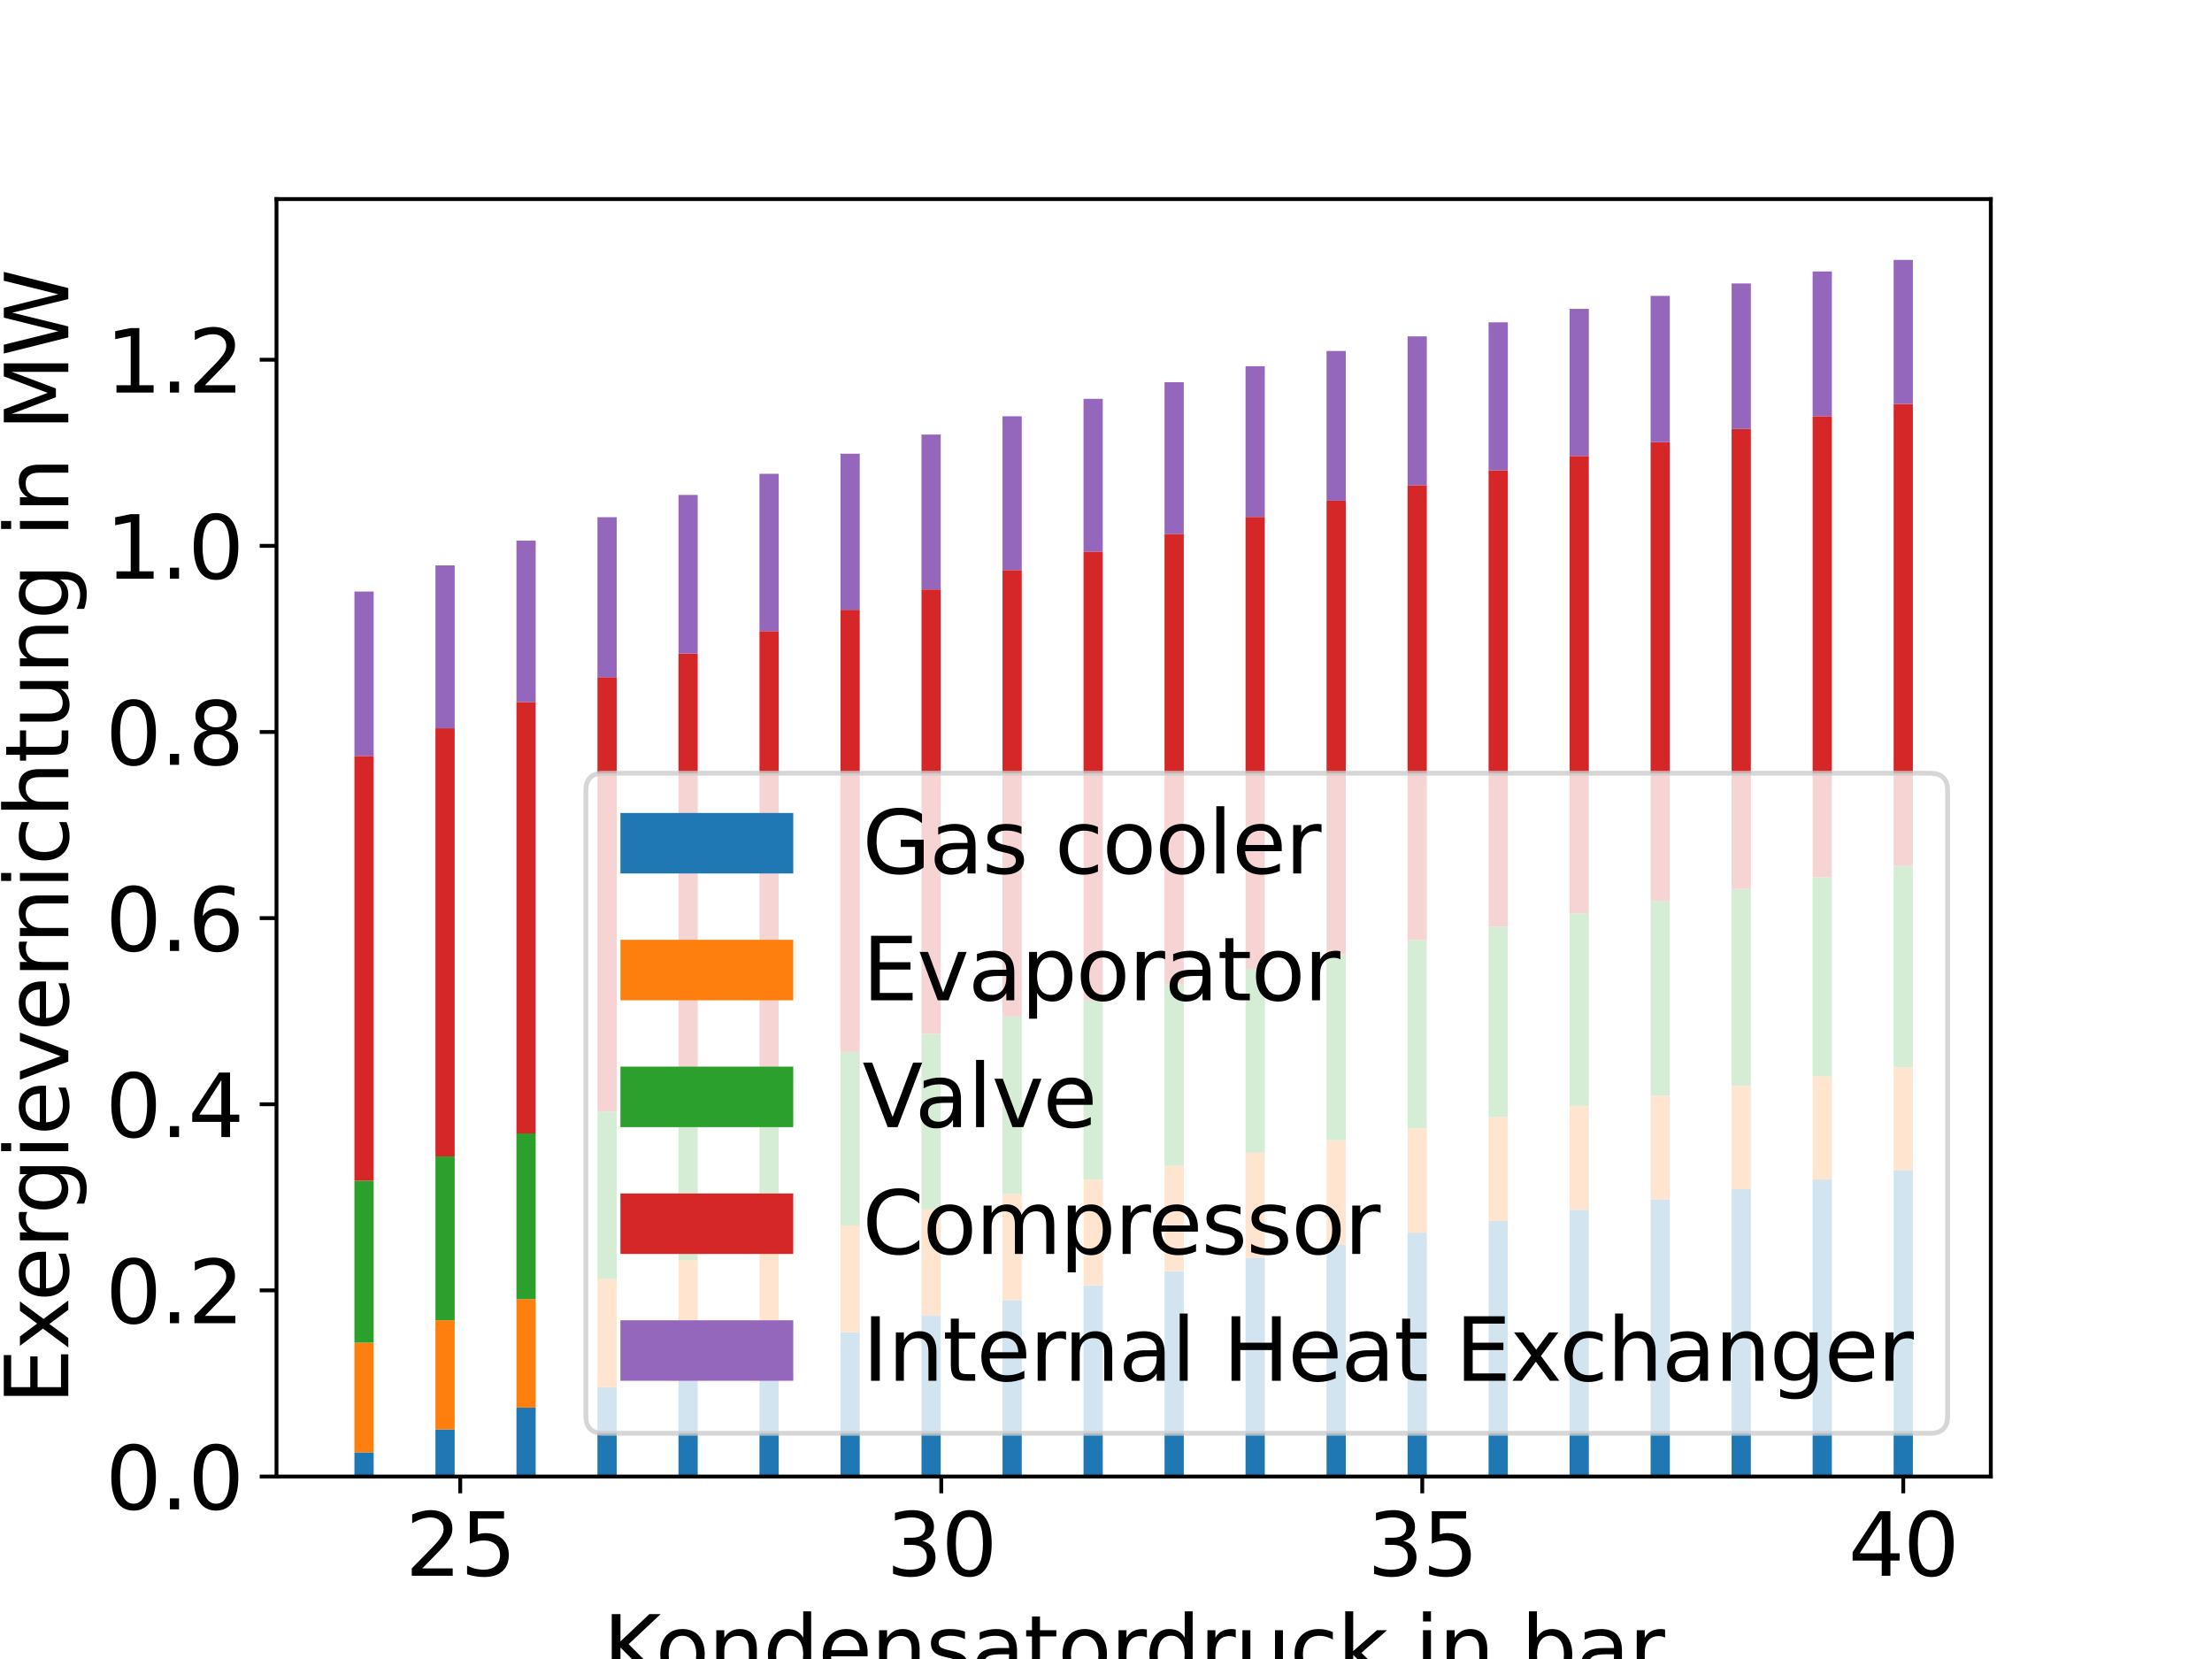 <?xml version="1.0" encoding="utf-8" standalone="no"?>
<!DOCTYPE svg PUBLIC "-//W3C//DTD SVG 1.1//EN"
  "http://www.w3.org/Graphics/SVG/1.1/DTD/svg11.dtd">
<svg xmlns:xlink="http://www.w3.org/1999/xlink" width="460.8pt" height="345.6pt" viewBox="0 0 460.8 345.6" xmlns="http://www.w3.org/2000/svg" version="1.1">
 <defs>
  <style type="text/css">*{stroke-linejoin: round; stroke-linecap: butt}</style>
 </defs>
 <g id="figure_1">
  <g id="patch_1">
   <path d="M 0 345.6 
L 460.8 345.6 
L 460.8 0 
L 0 0 
z
" style="fill: #ffffff"/>
  </g>
  <g id="axes_1">
   <g id="patch_2">
    <path d="M 57.6 307.584 
L 414.72 307.584 
L 414.72 41.472 
L 57.6 41.472 
z
" style="fill: #ffffff"/>
   </g>
   <g id="patch_3">
    <path d="M 73.833 307.584 
L 77.841 307.584 
L 77.841 302.553 
L 73.833 302.553 
z
" clip-path="url(#p10c9a3b87d)" style="fill: #1f77b4"/>
   </g>
   <g id="patch_4">
    <path d="M 90.709 307.584 
L 94.717 307.584 
L 94.717 297.763 
L 90.709 297.763 
z
" clip-path="url(#p10c9a3b87d)" style="fill: #1f77b4"/>
   </g>
   <g id="patch_5">
    <path d="M 107.585 307.584 
L 111.593 307.584 
L 111.593 293.248 
L 107.585 293.248 
z
" clip-path="url(#p10c9a3b87d)" style="fill: #1f77b4"/>
   </g>
   <g id="patch_6">
    <path d="M 124.461 307.584 
L 128.469 307.584 
L 128.469 288.985 
L 124.461 288.985 
z
" clip-path="url(#p10c9a3b87d)" style="fill: #1f77b4"/>
   </g>
   <g id="patch_7">
    <path d="M 141.337 307.584 
L 145.345 307.584 
L 145.345 284.954 
L 141.337 284.954 
z
" clip-path="url(#p10c9a3b87d)" style="fill: #1f77b4"/>
   </g>
   <g id="patch_8">
    <path d="M 158.213 307.584 
L 162.221 307.584 
L 162.221 281.14 
L 158.213 281.14 
z
" clip-path="url(#p10c9a3b87d)" style="fill: #1f77b4"/>
   </g>
   <g id="patch_9">
    <path d="M 175.09 307.584 
L 179.098 307.584 
L 179.098 277.526 
L 175.09 277.526 
z
" clip-path="url(#p10c9a3b87d)" style="fill: #1f77b4"/>
   </g>
   <g id="patch_10">
    <path d="M 191.966 307.584 
L 195.974 307.584 
L 195.974 274.097 
L 191.966 274.097 
z
" clip-path="url(#p10c9a3b87d)" style="fill: #1f77b4"/>
   </g>
   <g id="patch_11">
    <path d="M 208.842 307.584 
L 212.85 307.584 
L 212.85 270.841 
L 208.842 270.841 
z
" clip-path="url(#p10c9a3b87d)" style="fill: #1f77b4"/>
   </g>
   <g id="patch_12">
    <path d="M 225.718 307.584 
L 229.726 307.584 
L 229.726 267.747 
L 225.718 267.747 
z
" clip-path="url(#p10c9a3b87d)" style="fill: #1f77b4"/>
   </g>
   <g id="patch_13">
    <path d="M 242.594 307.584 
L 246.602 307.584 
L 246.602 264.804 
L 242.594 264.804 
z
" clip-path="url(#p10c9a3b87d)" style="fill: #1f77b4"/>
   </g>
   <g id="patch_14">
    <path d="M 259.47 307.584 
L 263.478 307.584 
L 263.478 262.002 
L 259.47 262.002 
z
" clip-path="url(#p10c9a3b87d)" style="fill: #1f77b4"/>
   </g>
   <g id="patch_15">
    <path d="M 276.346 307.584 
L 280.354 307.584 
L 280.354 259.333 
L 276.346 259.333 
z
" clip-path="url(#p10c9a3b87d)" style="fill: #1f77b4"/>
   </g>
   <g id="patch_16">
    <path d="M 293.222 307.584 
L 297.23 307.584 
L 297.23 256.788 
L 293.222 256.788 
z
" clip-path="url(#p10c9a3b87d)" style="fill: #1f77b4"/>
   </g>
   <g id="patch_17">
    <path d="M 310.099 307.584 
L 314.107 307.584 
L 314.107 254.359 
L 310.099 254.359 
z
" clip-path="url(#p10c9a3b87d)" style="fill: #1f77b4"/>
   </g>
   <g id="patch_18">
    <path d="M 326.975 307.584 
L 330.983 307.584 
L 330.983 252.041 
L 326.975 252.041 
z
" clip-path="url(#p10c9a3b87d)" style="fill: #1f77b4"/>
   </g>
   <g id="patch_19">
    <path d="M 343.851 307.584 
L 347.859 307.584 
L 347.859 249.826 
L 343.851 249.826 
z
" clip-path="url(#p10c9a3b87d)" style="fill: #1f77b4"/>
   </g>
   <g id="patch_20">
    <path d="M 360.727 307.584 
L 364.735 307.584 
L 364.735 247.71 
L 360.727 247.71 
z
" clip-path="url(#p10c9a3b87d)" style="fill: #1f77b4"/>
   </g>
   <g id="patch_21">
    <path d="M 377.603 307.584 
L 381.611 307.584 
L 381.611 245.685 
L 377.603 245.685 
z
" clip-path="url(#p10c9a3b87d)" style="fill: #1f77b4"/>
   </g>
   <g id="patch_22">
    <path d="M 394.479 307.584 
L 398.487 307.584 
L 398.487 243.748 
L 394.479 243.748 
z
" clip-path="url(#p10c9a3b87d)" style="fill: #1f77b4"/>
   </g>
   <g id="patch_23">
    <path d="M 73.833 302.553 
L 77.841 302.553 
L 77.841 279.708 
L 73.833 279.708 
z
" clip-path="url(#p10c9a3b87d)" style="fill: #ff7f0e"/>
   </g>
   <g id="patch_24">
    <path d="M 90.709 297.763 
L 94.717 297.763 
L 94.717 275.032 
L 90.709 275.032 
z
" clip-path="url(#p10c9a3b87d)" style="fill: #ff7f0e"/>
   </g>
   <g id="patch_25">
    <path d="M 107.585 293.248 
L 111.593 293.248 
L 111.593 270.624 
L 107.585 270.624 
z
" clip-path="url(#p10c9a3b87d)" style="fill: #ff7f0e"/>
   </g>
   <g id="patch_26">
    <path d="M 124.461 288.985 
L 128.469 288.985 
L 128.469 266.463 
L 124.461 266.463 
z
" clip-path="url(#p10c9a3b87d)" style="fill: #ff7f0e"/>
   </g>
   <g id="patch_27">
    <path d="M 141.337 284.954 
L 145.345 284.954 
L 145.345 262.53 
L 141.337 262.53 
z
" clip-path="url(#p10c9a3b87d)" style="fill: #ff7f0e"/>
   </g>
   <g id="patch_28">
    <path d="M 158.213 281.14 
L 162.221 281.14 
L 162.221 258.808 
L 158.213 258.808 
z
" clip-path="url(#p10c9a3b87d)" style="fill: #ff7f0e"/>
   </g>
   <g id="patch_29">
    <path d="M 175.09 277.526 
L 179.098 277.526 
L 179.098 255.281 
L 175.09 255.281 
z
" clip-path="url(#p10c9a3b87d)" style="fill: #ff7f0e"/>
   </g>
   <g id="patch_30">
    <path d="M 191.966 274.097 
L 195.974 274.097 
L 195.974 251.936 
L 191.966 251.936 
z
" clip-path="url(#p10c9a3b87d)" style="fill: #ff7f0e"/>
   </g>
   <g id="patch_31">
    <path d="M 208.842 270.841 
L 212.85 270.841 
L 212.85 248.76 
L 208.842 248.76 
z
" clip-path="url(#p10c9a3b87d)" style="fill: #ff7f0e"/>
   </g>
   <g id="patch_32">
    <path d="M 225.718 267.747 
L 229.726 267.747 
L 229.726 245.742 
L 225.718 245.742 
z
" clip-path="url(#p10c9a3b87d)" style="fill: #ff7f0e"/>
   </g>
   <g id="patch_33">
    <path d="M 242.594 264.804 
L 246.602 264.804 
L 246.602 242.871 
L 242.594 242.871 
z
" clip-path="url(#p10c9a3b87d)" style="fill: #ff7f0e"/>
   </g>
   <g id="patch_34">
    <path d="M 259.47 262.002 
L 263.478 262.002 
L 263.478 240.139 
L 259.47 240.139 
z
" clip-path="url(#p10c9a3b87d)" style="fill: #ff7f0e"/>
   </g>
   <g id="patch_35">
    <path d="M 276.346 259.333 
L 280.354 259.333 
L 280.354 237.536 
L 276.346 237.536 
z
" clip-path="url(#p10c9a3b87d)" style="fill: #ff7f0e"/>
   </g>
   <g id="patch_36">
    <path d="M 293.222 256.788 
L 297.23 256.788 
L 297.23 235.055 
L 293.222 235.055 
z
" clip-path="url(#p10c9a3b87d)" style="fill: #ff7f0e"/>
   </g>
   <g id="patch_37">
    <path d="M 310.099 254.359 
L 314.107 254.359 
L 314.107 232.688 
L 310.099 232.688 
z
" clip-path="url(#p10c9a3b87d)" style="fill: #ff7f0e"/>
   </g>
   <g id="patch_38">
    <path d="M 326.975 252.041 
L 330.983 252.041 
L 330.983 230.428 
L 326.975 230.428 
z
" clip-path="url(#p10c9a3b87d)" style="fill: #ff7f0e"/>
   </g>
   <g id="patch_39">
    <path d="M 343.851 249.826 
L 347.859 249.826 
L 347.859 228.27 
L 343.851 228.27 
z
" clip-path="url(#p10c9a3b87d)" style="fill: #ff7f0e"/>
   </g>
   <g id="patch_40">
    <path d="M 360.727 247.71 
L 364.735 247.71 
L 364.735 226.207 
L 360.727 226.207 
z
" clip-path="url(#p10c9a3b87d)" style="fill: #ff7f0e"/>
   </g>
   <g id="patch_41">
    <path d="M 377.603 245.685 
L 381.611 245.685 
L 381.611 224.235 
L 377.603 224.235 
z
" clip-path="url(#p10c9a3b87d)" style="fill: #ff7f0e"/>
   </g>
   <g id="patch_42">
    <path d="M 394.479 243.748 
L 398.487 243.748 
L 398.487 222.348 
L 394.479 222.348 
z
" clip-path="url(#p10c9a3b87d)" style="fill: #ff7f0e"/>
   </g>
   <g id="patch_43">
    <path d="M 73.833 279.708 
L 77.841 279.708 
L 77.841 245.972 
L 73.833 245.972 
z
" clip-path="url(#p10c9a3b87d)" style="fill: #2ca02c"/>
   </g>
   <g id="patch_44">
    <path d="M 90.709 275.032 
L 94.717 275.032 
L 94.717 240.915 
L 90.709 240.915 
z
" clip-path="url(#p10c9a3b87d)" style="fill: #2ca02c"/>
   </g>
   <g id="patch_45">
    <path d="M 107.585 270.624 
L 111.593 270.624 
L 111.593 236.117 
L 107.585 236.117 
z
" clip-path="url(#p10c9a3b87d)" style="fill: #2ca02c"/>
   </g>
   <g id="patch_46">
    <path d="M 124.461 266.463 
L 128.469 266.463 
L 128.469 231.558 
L 124.461 231.558 
z
" clip-path="url(#p10c9a3b87d)" style="fill: #2ca02c"/>
   </g>
   <g id="patch_47">
    <path d="M 141.337 262.53 
L 145.345 262.53 
L 145.345 227.219 
L 141.337 227.219 
z
" clip-path="url(#p10c9a3b87d)" style="fill: #2ca02c"/>
   </g>
   <g id="patch_48">
    <path d="M 158.213 258.808 
L 162.221 258.808 
L 162.221 223.085 
L 158.213 223.085 
z
" clip-path="url(#p10c9a3b87d)" style="fill: #2ca02c"/>
   </g>
   <g id="patch_49">
    <path d="M 175.09 255.281 
L 179.098 255.281 
L 179.098 219.139 
L 175.09 219.139 
z
" clip-path="url(#p10c9a3b87d)" style="fill: #2ca02c"/>
   </g>
   <g id="patch_50">
    <path d="M 191.966 251.936 
L 195.974 251.936 
L 195.974 215.37 
L 191.966 215.37 
z
" clip-path="url(#p10c9a3b87d)" style="fill: #2ca02c"/>
   </g>
   <g id="patch_51">
    <path d="M 208.842 248.76 
L 212.85 248.76 
L 212.85 211.764 
L 208.842 211.764 
z
" clip-path="url(#p10c9a3b87d)" style="fill: #2ca02c"/>
   </g>
   <g id="patch_52">
    <path d="M 225.718 245.742 
L 229.726 245.742 
L 229.726 208.312 
L 225.718 208.312 
z
" clip-path="url(#p10c9a3b87d)" style="fill: #2ca02c"/>
   </g>
   <g id="patch_53">
    <path d="M 242.594 242.871 
L 246.602 242.871 
L 246.602 205.002 
L 242.594 205.002 
z
" clip-path="url(#p10c9a3b87d)" style="fill: #2ca02c"/>
   </g>
   <g id="patch_54">
    <path d="M 259.47 240.139 
L 263.478 240.139 
L 263.478 201.827 
L 259.47 201.827 
z
" clip-path="url(#p10c9a3b87d)" style="fill: #2ca02c"/>
   </g>
   <g id="patch_55">
    <path d="M 276.346 237.536 
L 280.354 237.536 
L 280.354 198.777 
L 276.346 198.777 
z
" clip-path="url(#p10c9a3b87d)" style="fill: #2ca02c"/>
   </g>
   <g id="patch_56">
    <path d="M 293.222 235.055 
L 297.23 235.055 
L 297.23 195.844 
L 293.222 195.844 
z
" clip-path="url(#p10c9a3b87d)" style="fill: #2ca02c"/>
   </g>
   <g id="patch_57">
    <path d="M 310.099 232.688 
L 314.107 232.688 
L 314.107 193.023 
L 310.099 193.023 
z
" clip-path="url(#p10c9a3b87d)" style="fill: #2ca02c"/>
   </g>
   <g id="patch_58">
    <path d="M 326.975 230.428 
L 330.983 230.428 
L 330.983 190.306 
L 326.975 190.306 
z
" clip-path="url(#p10c9a3b87d)" style="fill: #2ca02c"/>
   </g>
   <g id="patch_59">
    <path d="M 343.851 228.27 
L 347.859 228.27 
L 347.859 187.687 
L 343.851 187.687 
z
" clip-path="url(#p10c9a3b87d)" style="fill: #2ca02c"/>
   </g>
   <g id="patch_60">
    <path d="M 360.727 226.207 
L 364.735 226.207 
L 364.735 185.161 
L 360.727 185.161 
z
" clip-path="url(#p10c9a3b87d)" style="fill: #2ca02c"/>
   </g>
   <g id="patch_61">
    <path d="M 377.603 224.235 
L 381.611 224.235 
L 381.611 182.723 
L 377.603 182.723 
z
" clip-path="url(#p10c9a3b87d)" style="fill: #2ca02c"/>
   </g>
   <g id="patch_62">
    <path d="M 394.479 222.348 
L 398.487 222.348 
L 398.487 180.367 
L 394.479 180.367 
z
" clip-path="url(#p10c9a3b87d)" style="fill: #2ca02c"/>
   </g>
   <g id="patch_63">
    <path d="M 73.833 245.972 
L 77.841 245.972 
L 77.841 157.486 
L 73.833 157.486 
z
" clip-path="url(#p10c9a3b87d)" style="fill: #d62728"/>
   </g>
   <g id="patch_64">
    <path d="M 90.709 240.915 
L 94.717 240.915 
L 94.717 151.708 
L 90.709 151.708 
z
" clip-path="url(#p10c9a3b87d)" style="fill: #d62728"/>
   </g>
   <g id="patch_65">
    <path d="M 107.585 236.117 
L 111.593 236.117 
L 111.593 146.241 
L 107.585 146.241 
z
" clip-path="url(#p10c9a3b87d)" style="fill: #d62728"/>
   </g>
   <g id="patch_66">
    <path d="M 124.461 231.558 
L 128.469 231.558 
L 128.469 141.061 
L 124.461 141.061 
z
" clip-path="url(#p10c9a3b87d)" style="fill: #d62728"/>
   </g>
   <g id="patch_67">
    <path d="M 141.337 227.219 
L 145.345 227.219 
L 145.345 136.145 
L 141.337 136.145 
z
" clip-path="url(#p10c9a3b87d)" style="fill: #d62728"/>
   </g>
   <g id="patch_68">
    <path d="M 158.213 223.085 
L 162.221 223.085 
L 162.221 131.474 
L 158.213 131.474 
z
" clip-path="url(#p10c9a3b87d)" style="fill: #d62728"/>
   </g>
   <g id="patch_69">
    <path d="M 175.09 219.139 
L 179.098 219.139 
L 179.098 127.03 
L 175.09 127.03 
z
" clip-path="url(#p10c9a3b87d)" style="fill: #d62728"/>
   </g>
   <g id="patch_70">
    <path d="M 191.966 215.37 
L 195.974 215.37 
L 195.974 122.796 
L 191.966 122.796 
z
" clip-path="url(#p10c9a3b87d)" style="fill: #d62728"/>
   </g>
   <g id="patch_71">
    <path d="M 208.842 211.764 
L 212.85 211.764 
L 212.85 118.758 
L 208.842 118.758 
z
" clip-path="url(#p10c9a3b87d)" style="fill: #d62728"/>
   </g>
   <g id="patch_72">
    <path d="M 225.718 208.312 
L 229.726 208.312 
L 229.726 114.902 
L 225.718 114.902 
z
" clip-path="url(#p10c9a3b87d)" style="fill: #d62728"/>
   </g>
   <g id="patch_73">
    <path d="M 242.594 205.002 
L 246.602 205.002 
L 246.602 111.216 
L 242.594 111.216 
z
" clip-path="url(#p10c9a3b87d)" style="fill: #d62728"/>
   </g>
   <g id="patch_74">
    <path d="M 259.47 201.827 
L 263.478 201.827 
L 263.478 107.69 
L 259.47 107.69 
z
" clip-path="url(#p10c9a3b87d)" style="fill: #d62728"/>
   </g>
   <g id="patch_75">
    <path d="M 276.346 198.777 
L 280.354 198.777 
L 280.354 104.313 
L 276.346 104.313 
z
" clip-path="url(#p10c9a3b87d)" style="fill: #d62728"/>
   </g>
   <g id="patch_76">
    <path d="M 293.222 195.844 
L 297.23 195.844 
L 297.23 101.076 
L 293.222 101.076 
z
" clip-path="url(#p10c9a3b87d)" style="fill: #d62728"/>
   </g>
   <g id="patch_77">
    <path d="M 310.099 193.023 
L 314.107 193.023 
L 314.107 97.97 
L 310.099 97.97 
z
" clip-path="url(#p10c9a3b87d)" style="fill: #d62728"/>
   </g>
   <g id="patch_78">
    <path d="M 326.975 190.306 
L 330.983 190.306 
L 330.983 94.987 
L 326.975 94.987 
z
" clip-path="url(#p10c9a3b87d)" style="fill: #d62728"/>
   </g>
   <g id="patch_79">
    <path d="M 343.851 187.687 
L 347.859 187.687 
L 347.859 92.12 
L 343.851 92.12 
z
" clip-path="url(#p10c9a3b87d)" style="fill: #d62728"/>
   </g>
   <g id="patch_80">
    <path d="M 360.727 185.161 
L 364.735 185.161 
L 364.735 89.362 
L 360.727 89.362 
z
" clip-path="url(#p10c9a3b87d)" style="fill: #d62728"/>
   </g>
   <g id="patch_81">
    <path d="M 377.603 182.723 
L 381.611 182.723 
L 381.611 86.706 
L 377.603 86.706 
z
" clip-path="url(#p10c9a3b87d)" style="fill: #d62728"/>
   </g>
   <g id="patch_82">
    <path d="M 394.479 180.367 
L 398.487 180.367 
L 398.487 84.148 
L 394.479 84.148 
z
" clip-path="url(#p10c9a3b87d)" style="fill: #d62728"/>
   </g>
   <g id="patch_83">
    <path d="M 73.833 157.486 
L 77.841 157.486 
L 77.841 123.23 
L 73.833 123.23 
z
" clip-path="url(#p10c9a3b87d)" style="fill: #9467bd"/>
   </g>
   <g id="patch_84">
    <path d="M 90.709 151.708 
L 94.717 151.708 
L 94.717 117.78 
L 90.709 117.78 
z
" clip-path="url(#p10c9a3b87d)" style="fill: #9467bd"/>
   </g>
   <g id="patch_85">
    <path d="M 107.585 146.241 
L 111.593 146.241 
L 111.593 112.625 
L 107.585 112.625 
z
" clip-path="url(#p10c9a3b87d)" style="fill: #9467bd"/>
   </g>
   <g id="patch_86">
    <path d="M 124.461 141.061 
L 128.469 141.061 
L 128.469 107.741 
L 124.461 107.741 
z
" clip-path="url(#p10c9a3b87d)" style="fill: #9467bd"/>
   </g>
   <g id="patch_87">
    <path d="M 141.337 136.145 
L 145.345 136.145 
L 145.345 103.107 
L 141.337 103.107 
z
" clip-path="url(#p10c9a3b87d)" style="fill: #9467bd"/>
   </g>
   <g id="patch_88">
    <path d="M 158.213 131.474 
L 162.221 131.474 
L 162.221 98.704 
L 158.213 98.704 
z
" clip-path="url(#p10c9a3b87d)" style="fill: #9467bd"/>
   </g>
   <g id="patch_89">
    <path d="M 175.09 127.03 
L 179.098 127.03 
L 179.098 94.515 
L 175.09 94.515 
z
" clip-path="url(#p10c9a3b87d)" style="fill: #9467bd"/>
   </g>
   <g id="patch_90">
    <path d="M 191.966 122.796 
L 195.974 122.796 
L 195.974 90.526 
L 191.966 90.526 
z
" clip-path="url(#p10c9a3b87d)" style="fill: #9467bd"/>
   </g>
   <g id="patch_91">
    <path d="M 208.842 118.758 
L 212.85 118.758 
L 212.85 86.721 
L 208.842 86.721 
z
" clip-path="url(#p10c9a3b87d)" style="fill: #9467bd"/>
   </g>
   <g id="patch_92">
    <path d="M 225.718 114.902 
L 229.726 114.902 
L 229.726 83.089 
L 225.718 83.089 
z
" clip-path="url(#p10c9a3b87d)" style="fill: #9467bd"/>
   </g>
   <g id="patch_93">
    <path d="M 242.594 111.216 
L 246.602 111.216 
L 246.602 79.617 
L 242.594 79.617 
z
" clip-path="url(#p10c9a3b87d)" style="fill: #9467bd"/>
   </g>
   <g id="patch_94">
    <path d="M 259.47 107.69 
L 263.478 107.69 
L 263.478 76.297 
L 259.47 76.297 
z
" clip-path="url(#p10c9a3b87d)" style="fill: #9467bd"/>
   </g>
   <g id="patch_95">
    <path d="M 276.346 104.313 
L 280.354 104.313 
L 280.354 73.117 
L 276.346 73.117 
z
" clip-path="url(#p10c9a3b87d)" style="fill: #9467bd"/>
   </g>
   <g id="patch_96">
    <path d="M 293.222 101.076 
L 297.23 101.076 
L 297.23 70.069 
L 293.222 70.069 
z
" clip-path="url(#p10c9a3b87d)" style="fill: #9467bd"/>
   </g>
   <g id="patch_97">
    <path d="M 310.099 97.97 
L 314.107 97.97 
L 314.107 67.146 
L 310.099 67.146 
z
" clip-path="url(#p10c9a3b87d)" style="fill: #9467bd"/>
   </g>
   <g id="patch_98">
    <path d="M 326.975 94.987 
L 330.983 94.987 
L 330.983 64.339 
L 326.975 64.339 
z
" clip-path="url(#p10c9a3b87d)" style="fill: #9467bd"/>
   </g>
   <g id="patch_99">
    <path d="M 343.851 92.12 
L 347.859 92.12 
L 347.859 61.641 
L 343.851 61.641 
z
" clip-path="url(#p10c9a3b87d)" style="fill: #9467bd"/>
   </g>
   <g id="patch_100">
    <path d="M 360.727 89.362 
L 364.735 89.362 
L 364.735 59.047 
L 360.727 59.047 
z
" clip-path="url(#p10c9a3b87d)" style="fill: #9467bd"/>
   </g>
   <g id="patch_101">
    <path d="M 377.603 86.706 
L 381.611 86.706 
L 381.611 56.55 
L 377.603 56.55 
z
" clip-path="url(#p10c9a3b87d)" style="fill: #9467bd"/>
   </g>
   <g id="patch_102">
    <path d="M 394.479 84.148 
L 398.487 84.148 
L 398.487 54.144 
L 394.479 54.144 
z
" clip-path="url(#p10c9a3b87d)" style="fill: #9467bd"/>
   </g>
   <g id="matplotlib.axis_1">
    <g id="xtick_1">
     <g id="line2d_1">
      <defs>
       <path id="m67751f0590" d="M 0 0 
L 0 3.5 
" style="stroke: #000000; stroke-width: 0.8"/>
      </defs>
      <g>
       <use xlink:href="#m67751f0590" x="95.877" y="307.584" style="stroke: #000000; stroke-width: 0.8"/>
      </g>
     </g>
     <g id="text_1">
      <!-- 25 -->
      <g transform="translate(84.425 328.261) scale(0.18 -0.18)">
       <defs>
        <path id="DejaVuSans-32" d="M 1228 531 
L 3431 531 
L 3431 0 
L 469 0 
L 469 531 
Q 828 903 1448 1529 
Q 2069 2156 2228 2338 
Q 2531 2678 2651 2914 
Q 2772 3150 2772 3378 
Q 2772 3750 2511 3984 
Q 2250 4219 1831 4219 
Q 1534 4219 1204 4116 
Q 875 4013 500 3803 
L 500 4441 
Q 881 4594 1212 4672 
Q 1544 4750 1819 4750 
Q 2544 4750 2975 4387 
Q 3406 4025 3406 3419 
Q 3406 3131 3298 2873 
Q 3191 2616 2906 2266 
Q 2828 2175 2409 1742 
Q 1991 1309 1228 531 
z
" transform="scale(0.016)"/>
        <path id="DejaVuSans-35" d="M 691 4666 
L 3169 4666 
L 3169 4134 
L 1269 4134 
L 1269 2991 
Q 1406 3038 1543 3061 
Q 1681 3084 1819 3084 
Q 2600 3084 3056 2656 
Q 3513 2228 3513 1497 
Q 3513 744 3044 326 
Q 2575 -91 1722 -91 
Q 1428 -91 1123 -41 
Q 819 9 494 109 
L 494 744 
Q 775 591 1075 516 
Q 1375 441 1709 441 
Q 2250 441 2565 725 
Q 2881 1009 2881 1497 
Q 2881 1984 2565 2268 
Q 2250 2553 1709 2553 
Q 1456 2553 1204 2497 
Q 953 2441 691 2322 
L 691 4666 
z
" transform="scale(0.016)"/>
       </defs>
       <use xlink:href="#DejaVuSans-32"/>
       <use xlink:href="#DejaVuSans-35" x="63.623"/>
      </g>
     </g>
    </g>
    <g id="xtick_2">
     <g id="line2d_2">
      <g>
       <use xlink:href="#m67751f0590" x="196.079" y="307.584" style="stroke: #000000; stroke-width: 0.8"/>
      </g>
     </g>
     <g id="text_2">
      <!-- 30 -->
      <g transform="translate(184.627 328.261) scale(0.18 -0.18)">
       <defs>
        <path id="DejaVuSans-33" d="M 2597 2516 
Q 3050 2419 3304 2112 
Q 3559 1806 3559 1356 
Q 3559 666 3084 287 
Q 2609 -91 1734 -91 
Q 1441 -91 1130 -33 
Q 819 25 488 141 
L 488 750 
Q 750 597 1062 519 
Q 1375 441 1716 441 
Q 2309 441 2620 675 
Q 2931 909 2931 1356 
Q 2931 1769 2642 2001 
Q 2353 2234 1838 2234 
L 1294 2234 
L 1294 2753 
L 1863 2753 
Q 2328 2753 2575 2939 
Q 2822 3125 2822 3475 
Q 2822 3834 2567 4026 
Q 2313 4219 1838 4219 
Q 1578 4219 1281 4162 
Q 984 4106 628 3988 
L 628 4550 
Q 988 4650 1302 4700 
Q 1616 4750 1894 4750 
Q 2613 4750 3031 4423 
Q 3450 4097 3450 3541 
Q 3450 3153 3228 2886 
Q 3006 2619 2597 2516 
z
" transform="scale(0.016)"/>
        <path id="DejaVuSans-30" d="M 2034 4250 
Q 1547 4250 1301 3770 
Q 1056 3291 1056 2328 
Q 1056 1369 1301 889 
Q 1547 409 2034 409 
Q 2525 409 2770 889 
Q 3016 1369 3016 2328 
Q 3016 3291 2770 3770 
Q 2525 4250 2034 4250 
z
M 2034 4750 
Q 2819 4750 3233 4129 
Q 3647 3509 3647 2328 
Q 3647 1150 3233 529 
Q 2819 -91 2034 -91 
Q 1250 -91 836 529 
Q 422 1150 422 2328 
Q 422 3509 836 4129 
Q 1250 4750 2034 4750 
z
" transform="scale(0.016)"/>
       </defs>
       <use xlink:href="#DejaVuSans-33"/>
       <use xlink:href="#DejaVuSans-30" x="63.623"/>
      </g>
     </g>
    </g>
    <g id="xtick_3">
     <g id="line2d_3">
      <g>
       <use xlink:href="#m67751f0590" x="296.281" y="307.584" style="stroke: #000000; stroke-width: 0.8"/>
      </g>
     </g>
     <g id="text_3">
      <!-- 35 -->
      <g transform="translate(284.829 328.261) scale(0.18 -0.18)">
       <use xlink:href="#DejaVuSans-33"/>
       <use xlink:href="#DejaVuSans-35" x="63.623"/>
      </g>
     </g>
    </g>
    <g id="xtick_4">
     <g id="line2d_4">
      <g>
       <use xlink:href="#m67751f0590" x="396.483" y="307.584" style="stroke: #000000; stroke-width: 0.8"/>
      </g>
     </g>
     <g id="text_4">
      <!-- 40 -->
      <g transform="translate(385.031 328.261) scale(0.18 -0.18)">
       <defs>
        <path id="DejaVuSans-34" d="M 2419 4116 
L 825 1625 
L 2419 1625 
L 2419 4116 
z
M 2253 4666 
L 3047 4666 
L 3047 1625 
L 3713 1625 
L 3713 1100 
L 3047 1100 
L 3047 0 
L 2419 0 
L 2419 1100 
L 313 1100 
L 313 1709 
L 2253 4666 
z
" transform="scale(0.016)"/>
       </defs>
       <use xlink:href="#DejaVuSans-34"/>
       <use xlink:href="#DejaVuSans-30" x="63.623"/>
      </g>
     </g>
    </g>
    <g id="text_5">
     <!-- Kondensatordruck in bar -->
     <g transform="translate(125.63 349.682) scale(0.18 -0.18)">
      <defs>
       <path id="DejaVuSans-4b" d="M 628 4666 
L 1259 4666 
L 1259 2694 
L 3353 4666 
L 4166 4666 
L 1850 2491 
L 4331 0 
L 3500 0 
L 1259 2247 
L 1259 0 
L 628 0 
L 628 4666 
z
" transform="scale(0.016)"/>
       <path id="DejaVuSans-6f" d="M 1959 3097 
Q 1497 3097 1228 2736 
Q 959 2375 959 1747 
Q 959 1119 1226 758 
Q 1494 397 1959 397 
Q 2419 397 2687 759 
Q 2956 1122 2956 1747 
Q 2956 2369 2687 2733 
Q 2419 3097 1959 3097 
z
M 1959 3584 
Q 2709 3584 3137 3096 
Q 3566 2609 3566 1747 
Q 3566 888 3137 398 
Q 2709 -91 1959 -91 
Q 1206 -91 779 398 
Q 353 888 353 1747 
Q 353 2609 779 3096 
Q 1206 3584 1959 3584 
z
" transform="scale(0.016)"/>
       <path id="DejaVuSans-6e" d="M 3513 2113 
L 3513 0 
L 2938 0 
L 2938 2094 
Q 2938 2591 2744 2837 
Q 2550 3084 2163 3084 
Q 1697 3084 1428 2787 
Q 1159 2491 1159 1978 
L 1159 0 
L 581 0 
L 581 3500 
L 1159 3500 
L 1159 2956 
Q 1366 3272 1645 3428 
Q 1925 3584 2291 3584 
Q 2894 3584 3203 3211 
Q 3513 2838 3513 2113 
z
" transform="scale(0.016)"/>
       <path id="DejaVuSans-64" d="M 2906 2969 
L 2906 4863 
L 3481 4863 
L 3481 0 
L 2906 0 
L 2906 525 
Q 2725 213 2448 61 
Q 2172 -91 1784 -91 
Q 1150 -91 751 415 
Q 353 922 353 1747 
Q 353 2572 751 3078 
Q 1150 3584 1784 3584 
Q 2172 3584 2448 3432 
Q 2725 3281 2906 2969 
z
M 947 1747 
Q 947 1113 1208 752 
Q 1469 391 1925 391 
Q 2381 391 2643 752 
Q 2906 1113 2906 1747 
Q 2906 2381 2643 2742 
Q 2381 3103 1925 3103 
Q 1469 3103 1208 2742 
Q 947 2381 947 1747 
z
" transform="scale(0.016)"/>
       <path id="DejaVuSans-65" d="M 3597 1894 
L 3597 1613 
L 953 1613 
Q 991 1019 1311 708 
Q 1631 397 2203 397 
Q 2534 397 2845 478 
Q 3156 559 3463 722 
L 3463 178 
Q 3153 47 2828 -22 
Q 2503 -91 2169 -91 
Q 1331 -91 842 396 
Q 353 884 353 1716 
Q 353 2575 817 3079 
Q 1281 3584 2069 3584 
Q 2775 3584 3186 3129 
Q 3597 2675 3597 1894 
z
M 3022 2063 
Q 3016 2534 2758 2815 
Q 2500 3097 2075 3097 
Q 1594 3097 1305 2825 
Q 1016 2553 972 2059 
L 3022 2063 
z
" transform="scale(0.016)"/>
       <path id="DejaVuSans-73" d="M 2834 3397 
L 2834 2853 
Q 2591 2978 2328 3040 
Q 2066 3103 1784 3103 
Q 1356 3103 1142 2972 
Q 928 2841 928 2578 
Q 928 2378 1081 2264 
Q 1234 2150 1697 2047 
L 1894 2003 
Q 2506 1872 2764 1633 
Q 3022 1394 3022 966 
Q 3022 478 2636 193 
Q 2250 -91 1575 -91 
Q 1294 -91 989 -36 
Q 684 19 347 128 
L 347 722 
Q 666 556 975 473 
Q 1284 391 1588 391 
Q 1994 391 2212 530 
Q 2431 669 2431 922 
Q 2431 1156 2273 1281 
Q 2116 1406 1581 1522 
L 1381 1569 
Q 847 1681 609 1914 
Q 372 2147 372 2553 
Q 372 3047 722 3315 
Q 1072 3584 1716 3584 
Q 2034 3584 2315 3537 
Q 2597 3491 2834 3397 
z
" transform="scale(0.016)"/>
       <path id="DejaVuSans-61" d="M 2194 1759 
Q 1497 1759 1228 1600 
Q 959 1441 959 1056 
Q 959 750 1161 570 
Q 1363 391 1709 391 
Q 2188 391 2477 730 
Q 2766 1069 2766 1631 
L 2766 1759 
L 2194 1759 
z
M 3341 1997 
L 3341 0 
L 2766 0 
L 2766 531 
Q 2569 213 2275 61 
Q 1981 -91 1556 -91 
Q 1019 -91 701 211 
Q 384 513 384 1019 
Q 384 1609 779 1909 
Q 1175 2209 1959 2209 
L 2766 2209 
L 2766 2266 
Q 2766 2663 2505 2880 
Q 2244 3097 1772 3097 
Q 1472 3097 1187 3025 
Q 903 2953 641 2809 
L 641 3341 
Q 956 3463 1253 3523 
Q 1550 3584 1831 3584 
Q 2591 3584 2966 3190 
Q 3341 2797 3341 1997 
z
" transform="scale(0.016)"/>
       <path id="DejaVuSans-74" d="M 1172 4494 
L 1172 3500 
L 2356 3500 
L 2356 3053 
L 1172 3053 
L 1172 1153 
Q 1172 725 1289 603 
Q 1406 481 1766 481 
L 2356 481 
L 2356 0 
L 1766 0 
Q 1100 0 847 248 
Q 594 497 594 1153 
L 594 3053 
L 172 3053 
L 172 3500 
L 594 3500 
L 594 4494 
L 1172 4494 
z
" transform="scale(0.016)"/>
       <path id="DejaVuSans-72" d="M 2631 2963 
Q 2534 3019 2420 3045 
Q 2306 3072 2169 3072 
Q 1681 3072 1420 2755 
Q 1159 2438 1159 1844 
L 1159 0 
L 581 0 
L 581 3500 
L 1159 3500 
L 1159 2956 
Q 1341 3275 1631 3429 
Q 1922 3584 2338 3584 
Q 2397 3584 2469 3576 
Q 2541 3569 2628 3553 
L 2631 2963 
z
" transform="scale(0.016)"/>
       <path id="DejaVuSans-75" d="M 544 1381 
L 544 3500 
L 1119 3500 
L 1119 1403 
Q 1119 906 1312 657 
Q 1506 409 1894 409 
Q 2359 409 2629 706 
Q 2900 1003 2900 1516 
L 2900 3500 
L 3475 3500 
L 3475 0 
L 2900 0 
L 2900 538 
Q 2691 219 2414 64 
Q 2138 -91 1772 -91 
Q 1169 -91 856 284 
Q 544 659 544 1381 
z
M 1991 3584 
L 1991 3584 
z
" transform="scale(0.016)"/>
       <path id="DejaVuSans-63" d="M 3122 3366 
L 3122 2828 
Q 2878 2963 2633 3030 
Q 2388 3097 2138 3097 
Q 1578 3097 1268 2742 
Q 959 2388 959 1747 
Q 959 1106 1268 751 
Q 1578 397 2138 397 
Q 2388 397 2633 464 
Q 2878 531 3122 666 
L 3122 134 
Q 2881 22 2623 -34 
Q 2366 -91 2075 -91 
Q 1284 -91 818 406 
Q 353 903 353 1747 
Q 353 2603 823 3093 
Q 1294 3584 2113 3584 
Q 2378 3584 2631 3529 
Q 2884 3475 3122 3366 
z
" transform="scale(0.016)"/>
       <path id="DejaVuSans-6b" d="M 581 4863 
L 1159 4863 
L 1159 1991 
L 2875 3500 
L 3609 3500 
L 1753 1863 
L 3688 0 
L 2938 0 
L 1159 1709 
L 1159 0 
L 581 0 
L 581 4863 
z
" transform="scale(0.016)"/>
       <path id="DejaVuSans-20" transform="scale(0.016)"/>
       <path id="DejaVuSans-69" d="M 603 3500 
L 1178 3500 
L 1178 0 
L 603 0 
L 603 3500 
z
M 603 4863 
L 1178 4863 
L 1178 4134 
L 603 4134 
L 603 4863 
z
" transform="scale(0.016)"/>
       <path id="DejaVuSans-62" d="M 3116 1747 
Q 3116 2381 2855 2742 
Q 2594 3103 2138 3103 
Q 1681 3103 1420 2742 
Q 1159 2381 1159 1747 
Q 1159 1113 1420 752 
Q 1681 391 2138 391 
Q 2594 391 2855 752 
Q 3116 1113 3116 1747 
z
M 1159 2969 
Q 1341 3281 1617 3432 
Q 1894 3584 2278 3584 
Q 2916 3584 3314 3078 
Q 3713 2572 3713 1747 
Q 3713 922 3314 415 
Q 2916 -91 2278 -91 
Q 1894 -91 1617 61 
Q 1341 213 1159 525 
L 1159 0 
L 581 0 
L 581 4863 
L 1159 4863 
L 1159 2969 
z
" transform="scale(0.016)"/>
      </defs>
      <use xlink:href="#DejaVuSans-4b"/>
      <use xlink:href="#DejaVuSans-6f" x="60.576"/>
      <use xlink:href="#DejaVuSans-6e" x="121.758"/>
      <use xlink:href="#DejaVuSans-64" x="185.137"/>
      <use xlink:href="#DejaVuSans-65" x="248.613"/>
      <use xlink:href="#DejaVuSans-6e" x="310.137"/>
      <use xlink:href="#DejaVuSans-73" x="373.516"/>
      <use xlink:href="#DejaVuSans-61" x="425.615"/>
      <use xlink:href="#DejaVuSans-74" x="486.895"/>
      <use xlink:href="#DejaVuSans-6f" x="526.104"/>
      <use xlink:href="#DejaVuSans-72" x="587.285"/>
      <use xlink:href="#DejaVuSans-64" x="626.648"/>
      <use xlink:href="#DejaVuSans-72" x="690.125"/>
      <use xlink:href="#DejaVuSans-75" x="731.238"/>
      <use xlink:href="#DejaVuSans-63" x="794.617"/>
      <use xlink:href="#DejaVuSans-6b" x="849.598"/>
      <use xlink:href="#DejaVuSans-20" x="907.508"/>
      <use xlink:href="#DejaVuSans-69" x="939.295"/>
      <use xlink:href="#DejaVuSans-6e" x="967.078"/>
      <use xlink:href="#DejaVuSans-20" x="1030.457"/>
      <use xlink:href="#DejaVuSans-62" x="1062.244"/>
      <use xlink:href="#DejaVuSans-61" x="1125.721"/>
      <use xlink:href="#DejaVuSans-72" x="1187"/>
     </g>
    </g>
   </g>
   <g id="matplotlib.axis_2">
    <g id="ytick_1">
     <g id="line2d_5">
      <defs>
       <path id="m0a9434e546" d="M 0 0 
L -3.5 0 
" style="stroke: #000000; stroke-width: 0.8"/>
      </defs>
      <g>
       <use xlink:href="#m0a9434e546" x="57.6" y="307.584" style="stroke: #000000; stroke-width: 0.8"/>
      </g>
     </g>
     <g id="text_6">
      <!-- 0.0 -->
      <g transform="translate(21.974 314.423) scale(0.18 -0.18)">
       <defs>
        <path id="DejaVuSans-2e" d="M 684 794 
L 1344 794 
L 1344 0 
L 684 0 
L 684 794 
z
" transform="scale(0.016)"/>
       </defs>
       <use xlink:href="#DejaVuSans-30"/>
       <use xlink:href="#DejaVuSans-2e" x="63.623"/>
       <use xlink:href="#DejaVuSans-30" x="95.41"/>
      </g>
     </g>
    </g>
    <g id="ytick_2">
     <g id="line2d_6">
      <g>
       <use xlink:href="#m0a9434e546" x="57.6" y="268.81" style="stroke: #000000; stroke-width: 0.8"/>
      </g>
     </g>
     <g id="text_7">
      <!-- 0.2 -->
      <g transform="translate(21.974 275.648) scale(0.18 -0.18)">
       <use xlink:href="#DejaVuSans-30"/>
       <use xlink:href="#DejaVuSans-2e" x="63.623"/>
       <use xlink:href="#DejaVuSans-32" x="95.41"/>
      </g>
     </g>
    </g>
    <g id="ytick_3">
     <g id="line2d_7">
      <g>
       <use xlink:href="#m0a9434e546" x="57.6" y="230.036" style="stroke: #000000; stroke-width: 0.8"/>
      </g>
     </g>
     <g id="text_8">
      <!-- 0.4 -->
      <g transform="translate(21.974 236.874) scale(0.18 -0.18)">
       <use xlink:href="#DejaVuSans-30"/>
       <use xlink:href="#DejaVuSans-2e" x="63.623"/>
       <use xlink:href="#DejaVuSans-34" x="95.41"/>
      </g>
     </g>
    </g>
    <g id="ytick_4">
     <g id="line2d_8">
      <g>
       <use xlink:href="#m0a9434e546" x="57.6" y="191.262" style="stroke: #000000; stroke-width: 0.8"/>
      </g>
     </g>
     <g id="text_9">
      <!-- 0.6 -->
      <g transform="translate(21.974 198.1) scale(0.18 -0.18)">
       <defs>
        <path id="DejaVuSans-36" d="M 2113 2584 
Q 1688 2584 1439 2293 
Q 1191 2003 1191 1497 
Q 1191 994 1439 701 
Q 1688 409 2113 409 
Q 2538 409 2786 701 
Q 3034 994 3034 1497 
Q 3034 2003 2786 2293 
Q 2538 2584 2113 2584 
z
M 3366 4563 
L 3366 3988 
Q 3128 4100 2886 4159 
Q 2644 4219 2406 4219 
Q 1781 4219 1451 3797 
Q 1122 3375 1075 2522 
Q 1259 2794 1537 2939 
Q 1816 3084 2150 3084 
Q 2853 3084 3261 2657 
Q 3669 2231 3669 1497 
Q 3669 778 3244 343 
Q 2819 -91 2113 -91 
Q 1303 -91 875 529 
Q 447 1150 447 2328 
Q 447 3434 972 4092 
Q 1497 4750 2381 4750 
Q 2619 4750 2861 4703 
Q 3103 4656 3366 4563 
z
" transform="scale(0.016)"/>
       </defs>
       <use xlink:href="#DejaVuSans-30"/>
       <use xlink:href="#DejaVuSans-2e" x="63.623"/>
       <use xlink:href="#DejaVuSans-36" x="95.41"/>
      </g>
     </g>
    </g>
    <g id="ytick_5">
     <g id="line2d_9">
      <g>
       <use xlink:href="#m0a9434e546" x="57.6" y="152.488" style="stroke: #000000; stroke-width: 0.8"/>
      </g>
     </g>
     <g id="text_10">
      <!-- 0.8 -->
      <g transform="translate(21.974 159.326) scale(0.18 -0.18)">
       <defs>
        <path id="DejaVuSans-38" d="M 2034 2216 
Q 1584 2216 1326 1975 
Q 1069 1734 1069 1313 
Q 1069 891 1326 650 
Q 1584 409 2034 409 
Q 2484 409 2743 651 
Q 3003 894 3003 1313 
Q 3003 1734 2745 1975 
Q 2488 2216 2034 2216 
z
M 1403 2484 
Q 997 2584 770 2862 
Q 544 3141 544 3541 
Q 544 4100 942 4425 
Q 1341 4750 2034 4750 
Q 2731 4750 3128 4425 
Q 3525 4100 3525 3541 
Q 3525 3141 3298 2862 
Q 3072 2584 2669 2484 
Q 3125 2378 3379 2068 
Q 3634 1759 3634 1313 
Q 3634 634 3220 271 
Q 2806 -91 2034 -91 
Q 1263 -91 848 271 
Q 434 634 434 1313 
Q 434 1759 690 2068 
Q 947 2378 1403 2484 
z
M 1172 3481 
Q 1172 3119 1398 2916 
Q 1625 2713 2034 2713 
Q 2441 2713 2670 2916 
Q 2900 3119 2900 3481 
Q 2900 3844 2670 4047 
Q 2441 4250 2034 4250 
Q 1625 4250 1398 4047 
Q 1172 3844 1172 3481 
z
" transform="scale(0.016)"/>
       </defs>
       <use xlink:href="#DejaVuSans-30"/>
       <use xlink:href="#DejaVuSans-2e" x="63.623"/>
       <use xlink:href="#DejaVuSans-38" x="95.41"/>
      </g>
     </g>
    </g>
    <g id="ytick_6">
     <g id="line2d_10">
      <g>
       <use xlink:href="#m0a9434e546" x="57.6" y="113.714" style="stroke: #000000; stroke-width: 0.8"/>
      </g>
     </g>
     <g id="text_11">
      <!-- 1.0 -->
      <g transform="translate(21.974 120.552) scale(0.18 -0.18)">
       <defs>
        <path id="DejaVuSans-31" d="M 794 531 
L 1825 531 
L 1825 4091 
L 703 3866 
L 703 4441 
L 1819 4666 
L 2450 4666 
L 2450 531 
L 3481 531 
L 3481 0 
L 794 0 
L 794 531 
z
" transform="scale(0.016)"/>
       </defs>
       <use xlink:href="#DejaVuSans-31"/>
       <use xlink:href="#DejaVuSans-2e" x="63.623"/>
       <use xlink:href="#DejaVuSans-30" x="95.41"/>
      </g>
     </g>
    </g>
    <g id="ytick_7">
     <g id="line2d_11">
      <g>
       <use xlink:href="#m0a9434e546" x="57.6" y="74.939" style="stroke: #000000; stroke-width: 0.8"/>
      </g>
     </g>
     <g id="text_12">
      <!-- 1.2 -->
      <g transform="translate(21.974 81.778) scale(0.18 -0.18)">
       <use xlink:href="#DejaVuSans-31"/>
       <use xlink:href="#DejaVuSans-2e" x="63.623"/>
       <use xlink:href="#DejaVuSans-32" x="95.41"/>
      </g>
     </g>
    </g>
    <g id="text_13">
     <!-- Exergievernichtung in MW -->
     <g transform="translate(14.231 292.594) rotate(-90) scale(0.18 -0.18)">
      <defs>
       <path id="DejaVuSans-45" d="M 628 4666 
L 3578 4666 
L 3578 4134 
L 1259 4134 
L 1259 2753 
L 3481 2753 
L 3481 2222 
L 1259 2222 
L 1259 531 
L 3634 531 
L 3634 0 
L 628 0 
L 628 4666 
z
" transform="scale(0.016)"/>
       <path id="DejaVuSans-78" d="M 3513 3500 
L 2247 1797 
L 3578 0 
L 2900 0 
L 1881 1375 
L 863 0 
L 184 0 
L 1544 1831 
L 300 3500 
L 978 3500 
L 1906 2253 
L 2834 3500 
L 3513 3500 
z
" transform="scale(0.016)"/>
       <path id="DejaVuSans-67" d="M 2906 1791 
Q 2906 2416 2648 2759 
Q 2391 3103 1925 3103 
Q 1463 3103 1205 2759 
Q 947 2416 947 1791 
Q 947 1169 1205 825 
Q 1463 481 1925 481 
Q 2391 481 2648 825 
Q 2906 1169 2906 1791 
z
M 3481 434 
Q 3481 -459 3084 -895 
Q 2688 -1331 1869 -1331 
Q 1566 -1331 1297 -1286 
Q 1028 -1241 775 -1147 
L 775 -588 
Q 1028 -725 1275 -790 
Q 1522 -856 1778 -856 
Q 2344 -856 2625 -561 
Q 2906 -266 2906 331 
L 2906 616 
Q 2728 306 2450 153 
Q 2172 0 1784 0 
Q 1141 0 747 490 
Q 353 981 353 1791 
Q 353 2603 747 3093 
Q 1141 3584 1784 3584 
Q 2172 3584 2450 3431 
Q 2728 3278 2906 2969 
L 2906 3500 
L 3481 3500 
L 3481 434 
z
" transform="scale(0.016)"/>
       <path id="DejaVuSans-76" d="M 191 3500 
L 800 3500 
L 1894 563 
L 2988 3500 
L 3597 3500 
L 2284 0 
L 1503 0 
L 191 3500 
z
" transform="scale(0.016)"/>
       <path id="DejaVuSans-68" d="M 3513 2113 
L 3513 0 
L 2938 0 
L 2938 2094 
Q 2938 2591 2744 2837 
Q 2550 3084 2163 3084 
Q 1697 3084 1428 2787 
Q 1159 2491 1159 1978 
L 1159 0 
L 581 0 
L 581 4863 
L 1159 4863 
L 1159 2956 
Q 1366 3272 1645 3428 
Q 1925 3584 2291 3584 
Q 2894 3584 3203 3211 
Q 3513 2838 3513 2113 
z
" transform="scale(0.016)"/>
       <path id="DejaVuSans-4d" d="M 628 4666 
L 1569 4666 
L 2759 1491 
L 3956 4666 
L 4897 4666 
L 4897 0 
L 4281 0 
L 4281 4097 
L 3078 897 
L 2444 897 
L 1241 4097 
L 1241 0 
L 628 0 
L 628 4666 
z
" transform="scale(0.016)"/>
       <path id="DejaVuSans-57" d="M 213 4666 
L 850 4666 
L 1831 722 
L 2809 4666 
L 3519 4666 
L 4500 722 
L 5478 4666 
L 6119 4666 
L 4947 0 
L 4153 0 
L 3169 4050 
L 2175 0 
L 1381 0 
L 213 4666 
z
" transform="scale(0.016)"/>
      </defs>
      <use xlink:href="#DejaVuSans-45"/>
      <use xlink:href="#DejaVuSans-78" x="63.184"/>
      <use xlink:href="#DejaVuSans-65" x="119.238"/>
      <use xlink:href="#DejaVuSans-72" x="180.762"/>
      <use xlink:href="#DejaVuSans-67" x="220.125"/>
      <use xlink:href="#DejaVuSans-69" x="283.602"/>
      <use xlink:href="#DejaVuSans-65" x="311.385"/>
      <use xlink:href="#DejaVuSans-76" x="372.908"/>
      <use xlink:href="#DejaVuSans-65" x="432.088"/>
      <use xlink:href="#DejaVuSans-72" x="493.611"/>
      <use xlink:href="#DejaVuSans-6e" x="532.975"/>
      <use xlink:href="#DejaVuSans-69" x="596.354"/>
      <use xlink:href="#DejaVuSans-63" x="624.137"/>
      <use xlink:href="#DejaVuSans-68" x="679.117"/>
      <use xlink:href="#DejaVuSans-74" x="742.496"/>
      <use xlink:href="#DejaVuSans-75" x="781.705"/>
      <use xlink:href="#DejaVuSans-6e" x="845.084"/>
      <use xlink:href="#DejaVuSans-67" x="908.463"/>
      <use xlink:href="#DejaVuSans-20" x="971.939"/>
      <use xlink:href="#DejaVuSans-69" x="1003.727"/>
      <use xlink:href="#DejaVuSans-6e" x="1031.51"/>
      <use xlink:href="#DejaVuSans-20" x="1094.889"/>
      <use xlink:href="#DejaVuSans-4d" x="1126.676"/>
      <use xlink:href="#DejaVuSans-57" x="1212.955"/>
     </g>
    </g>
   </g>
   <g id="patch_103">
    <path d="M 57.6 307.584 
L 57.6 41.472 
" style="fill: none; stroke: #000000; stroke-width: 0.8; stroke-linejoin: miter; stroke-linecap: square"/>
   </g>
   <g id="patch_104">
    <path d="M 414.72 307.584 
L 414.72 41.472 
" style="fill: none; stroke: #000000; stroke-width: 0.8; stroke-linejoin: miter; stroke-linecap: square"/>
   </g>
   <g id="patch_105">
    <path d="M 57.6 307.584 
L 414.72 307.584 
" style="fill: none; stroke: #000000; stroke-width: 0.8; stroke-linejoin: miter; stroke-linecap: square"/>
   </g>
   <g id="patch_106">
    <path d="M 57.6 41.472 
L 414.72 41.472 
" style="fill: none; stroke: #000000; stroke-width: 0.8; stroke-linejoin: miter; stroke-linecap: square"/>
   </g>
   <g id="legend_1">
    <g id="patch_107">
     <path d="M 125.648 298.584 
L 402.12 298.584 
Q 405.72 298.584 405.72 294.984 
L 405.72 164.681 
Q 405.72 161.081 402.12 161.081 
L 125.648 161.081 
Q 122.048 161.081 122.048 164.681 
L 122.048 294.984 
Q 122.048 298.584 125.648 298.584 
z
" style="fill: #ffffff; opacity: 0.8; stroke: #cccccc; stroke-linejoin: miter"/>
    </g>
    <g id="patch_108">
     <path d="M 129.248 181.958 
L 165.248 181.958 
L 165.248 169.358 
L 129.248 169.358 
z
" style="fill: #1f77b4"/>
    </g>
    <g id="text_14">
     <!-- Gas cooler -->
     <g transform="translate(179.648 181.958) scale(0.18 -0.18)">
      <defs>
       <path id="DejaVuSans-47" d="M 3809 666 
L 3809 1919 
L 2778 1919 
L 2778 2438 
L 4434 2438 
L 4434 434 
Q 4069 175 3628 42 
Q 3188 -91 2688 -91 
Q 1594 -91 976 548 
Q 359 1188 359 2328 
Q 359 3472 976 4111 
Q 1594 4750 2688 4750 
Q 3144 4750 3555 4637 
Q 3966 4525 4313 4306 
L 4313 3634 
Q 3963 3931 3569 4081 
Q 3175 4231 2741 4231 
Q 1884 4231 1454 3753 
Q 1025 3275 1025 2328 
Q 1025 1384 1454 906 
Q 1884 428 2741 428 
Q 3075 428 3337 486 
Q 3600 544 3809 666 
z
" transform="scale(0.016)"/>
       <path id="DejaVuSans-6c" d="M 603 4863 
L 1178 4863 
L 1178 0 
L 603 0 
L 603 4863 
z
" transform="scale(0.016)"/>
      </defs>
      <use xlink:href="#DejaVuSans-47"/>
      <use xlink:href="#DejaVuSans-61" x="77.49"/>
      <use xlink:href="#DejaVuSans-73" x="138.77"/>
      <use xlink:href="#DejaVuSans-20" x="190.869"/>
      <use xlink:href="#DejaVuSans-63" x="222.656"/>
      <use xlink:href="#DejaVuSans-6f" x="277.637"/>
      <use xlink:href="#DejaVuSans-6f" x="338.818"/>
      <use xlink:href="#DejaVuSans-6c" x="400"/>
      <use xlink:href="#DejaVuSans-65" x="427.783"/>
      <use xlink:href="#DejaVuSans-72" x="489.307"/>
     </g>
    </g>
    <g id="patch_109">
     <path d="M 129.248 208.379 
L 165.248 208.379 
L 165.248 195.779 
L 129.248 195.779 
z
" style="fill: #ff7f0e"/>
    </g>
    <g id="text_15">
     <!-- Evaporator -->
     <g transform="translate(179.648 208.379) scale(0.18 -0.18)">
      <defs>
       <path id="DejaVuSans-70" d="M 1159 525 
L 1159 -1331 
L 581 -1331 
L 581 3500 
L 1159 3500 
L 1159 2969 
Q 1341 3281 1617 3432 
Q 1894 3584 2278 3584 
Q 2916 3584 3314 3078 
Q 3713 2572 3713 1747 
Q 3713 922 3314 415 
Q 2916 -91 2278 -91 
Q 1894 -91 1617 61 
Q 1341 213 1159 525 
z
M 3116 1747 
Q 3116 2381 2855 2742 
Q 2594 3103 2138 3103 
Q 1681 3103 1420 2742 
Q 1159 2381 1159 1747 
Q 1159 1113 1420 752 
Q 1681 391 2138 391 
Q 2594 391 2855 752 
Q 3116 1113 3116 1747 
z
" transform="scale(0.016)"/>
      </defs>
      <use xlink:href="#DejaVuSans-45"/>
      <use xlink:href="#DejaVuSans-76" x="63.184"/>
      <use xlink:href="#DejaVuSans-61" x="122.363"/>
      <use xlink:href="#DejaVuSans-70" x="183.643"/>
      <use xlink:href="#DejaVuSans-6f" x="247.119"/>
      <use xlink:href="#DejaVuSans-72" x="308.301"/>
      <use xlink:href="#DejaVuSans-61" x="349.414"/>
      <use xlink:href="#DejaVuSans-74" x="410.693"/>
      <use xlink:href="#DejaVuSans-6f" x="449.902"/>
      <use xlink:href="#DejaVuSans-72" x="511.084"/>
     </g>
    </g>
    <g id="patch_110">
     <path d="M 129.248 234.799 
L 165.248 234.799 
L 165.248 222.199 
L 129.248 222.199 
z
" style="fill: #2ca02c"/>
    </g>
    <g id="text_16">
     <!-- Valve -->
     <g transform="translate(179.648 234.799) scale(0.18 -0.18)">
      <defs>
       <path id="DejaVuSans-56" d="M 1831 0 
L 50 4666 
L 709 4666 
L 2188 738 
L 3669 4666 
L 4325 4666 
L 2547 0 
L 1831 0 
z
" transform="scale(0.016)"/>
      </defs>
      <use xlink:href="#DejaVuSans-56"/>
      <use xlink:href="#DejaVuSans-61" x="60.658"/>
      <use xlink:href="#DejaVuSans-6c" x="121.938"/>
      <use xlink:href="#DejaVuSans-76" x="149.721"/>
      <use xlink:href="#DejaVuSans-65" x="208.9"/>
     </g>
    </g>
    <g id="patch_111">
     <path d="M 129.248 261.22 
L 165.248 261.22 
L 165.248 248.62 
L 129.248 248.62 
z
" style="fill: #d62728"/>
    </g>
    <g id="text_17">
     <!-- Compressor -->
     <g transform="translate(179.648 261.22) scale(0.18 -0.18)">
      <defs>
       <path id="DejaVuSans-43" d="M 4122 4306 
L 4122 3641 
Q 3803 3938 3442 4084 
Q 3081 4231 2675 4231 
Q 1875 4231 1450 3742 
Q 1025 3253 1025 2328 
Q 1025 1406 1450 917 
Q 1875 428 2675 428 
Q 3081 428 3442 575 
Q 3803 722 4122 1019 
L 4122 359 
Q 3791 134 3420 21 
Q 3050 -91 2638 -91 
Q 1578 -91 968 557 
Q 359 1206 359 2328 
Q 359 3453 968 4101 
Q 1578 4750 2638 4750 
Q 3056 4750 3426 4639 
Q 3797 4528 4122 4306 
z
" transform="scale(0.016)"/>
       <path id="DejaVuSans-6d" d="M 3328 2828 
Q 3544 3216 3844 3400 
Q 4144 3584 4550 3584 
Q 5097 3584 5394 3201 
Q 5691 2819 5691 2113 
L 5691 0 
L 5113 0 
L 5113 2094 
Q 5113 2597 4934 2840 
Q 4756 3084 4391 3084 
Q 3944 3084 3684 2787 
Q 3425 2491 3425 1978 
L 3425 0 
L 2847 0 
L 2847 2094 
Q 2847 2600 2669 2842 
Q 2491 3084 2119 3084 
Q 1678 3084 1418 2786 
Q 1159 2488 1159 1978 
L 1159 0 
L 581 0 
L 581 3500 
L 1159 3500 
L 1159 2956 
Q 1356 3278 1631 3431 
Q 1906 3584 2284 3584 
Q 2666 3584 2933 3390 
Q 3200 3197 3328 2828 
z
" transform="scale(0.016)"/>
      </defs>
      <use xlink:href="#DejaVuSans-43"/>
      <use xlink:href="#DejaVuSans-6f" x="69.824"/>
      <use xlink:href="#DejaVuSans-6d" x="131.006"/>
      <use xlink:href="#DejaVuSans-70" x="228.418"/>
      <use xlink:href="#DejaVuSans-72" x="291.895"/>
      <use xlink:href="#DejaVuSans-65" x="330.758"/>
      <use xlink:href="#DejaVuSans-73" x="392.281"/>
      <use xlink:href="#DejaVuSans-73" x="444.381"/>
      <use xlink:href="#DejaVuSans-6f" x="496.48"/>
      <use xlink:href="#DejaVuSans-72" x="557.662"/>
     </g>
    </g>
    <g id="patch_112">
     <path d="M 129.248 287.641 
L 165.248 287.641 
L 165.248 275.041 
L 129.248 275.041 
z
" style="fill: #9467bd"/>
    </g>
    <g id="text_18">
     <!-- Internal Heat Exchanger -->
     <g transform="translate(179.648 287.641) scale(0.18 -0.18)">
      <defs>
       <path id="DejaVuSans-49" d="M 628 4666 
L 1259 4666 
L 1259 0 
L 628 0 
L 628 4666 
z
" transform="scale(0.016)"/>
       <path id="DejaVuSans-48" d="M 628 4666 
L 1259 4666 
L 1259 2753 
L 3553 2753 
L 3553 4666 
L 4184 4666 
L 4184 0 
L 3553 0 
L 3553 2222 
L 1259 2222 
L 1259 0 
L 628 0 
L 628 4666 
z
" transform="scale(0.016)"/>
      </defs>
      <use xlink:href="#DejaVuSans-49"/>
      <use xlink:href="#DejaVuSans-6e" x="29.492"/>
      <use xlink:href="#DejaVuSans-74" x="92.871"/>
      <use xlink:href="#DejaVuSans-65" x="132.08"/>
      <use xlink:href="#DejaVuSans-72" x="193.604"/>
      <use xlink:href="#DejaVuSans-6e" x="232.967"/>
      <use xlink:href="#DejaVuSans-61" x="296.346"/>
      <use xlink:href="#DejaVuSans-6c" x="357.625"/>
      <use xlink:href="#DejaVuSans-20" x="385.408"/>
      <use xlink:href="#DejaVuSans-48" x="417.195"/>
      <use xlink:href="#DejaVuSans-65" x="492.391"/>
      <use xlink:href="#DejaVuSans-61" x="553.914"/>
      <use xlink:href="#DejaVuSans-74" x="615.193"/>
      <use xlink:href="#DejaVuSans-20" x="654.402"/>
      <use xlink:href="#DejaVuSans-45" x="686.189"/>
      <use xlink:href="#DejaVuSans-78" x="749.373"/>
      <use xlink:href="#DejaVuSans-63" x="806.803"/>
      <use xlink:href="#DejaVuSans-68" x="861.783"/>
      <use xlink:href="#DejaVuSans-61" x="925.162"/>
      <use xlink:href="#DejaVuSans-6e" x="986.441"/>
      <use xlink:href="#DejaVuSans-67" x="1049.82"/>
      <use xlink:href="#DejaVuSans-65" x="1113.297"/>
      <use xlink:href="#DejaVuSans-72" x="1174.82"/>
     </g>
    </g>
   </g>
  </g>
 </g>
 <defs>
  <clipPath id="p10c9a3b87d">
   <rect x="57.6" y="41.472" width="357.12" height="266.112"/>
  </clipPath>
 </defs>
</svg>
